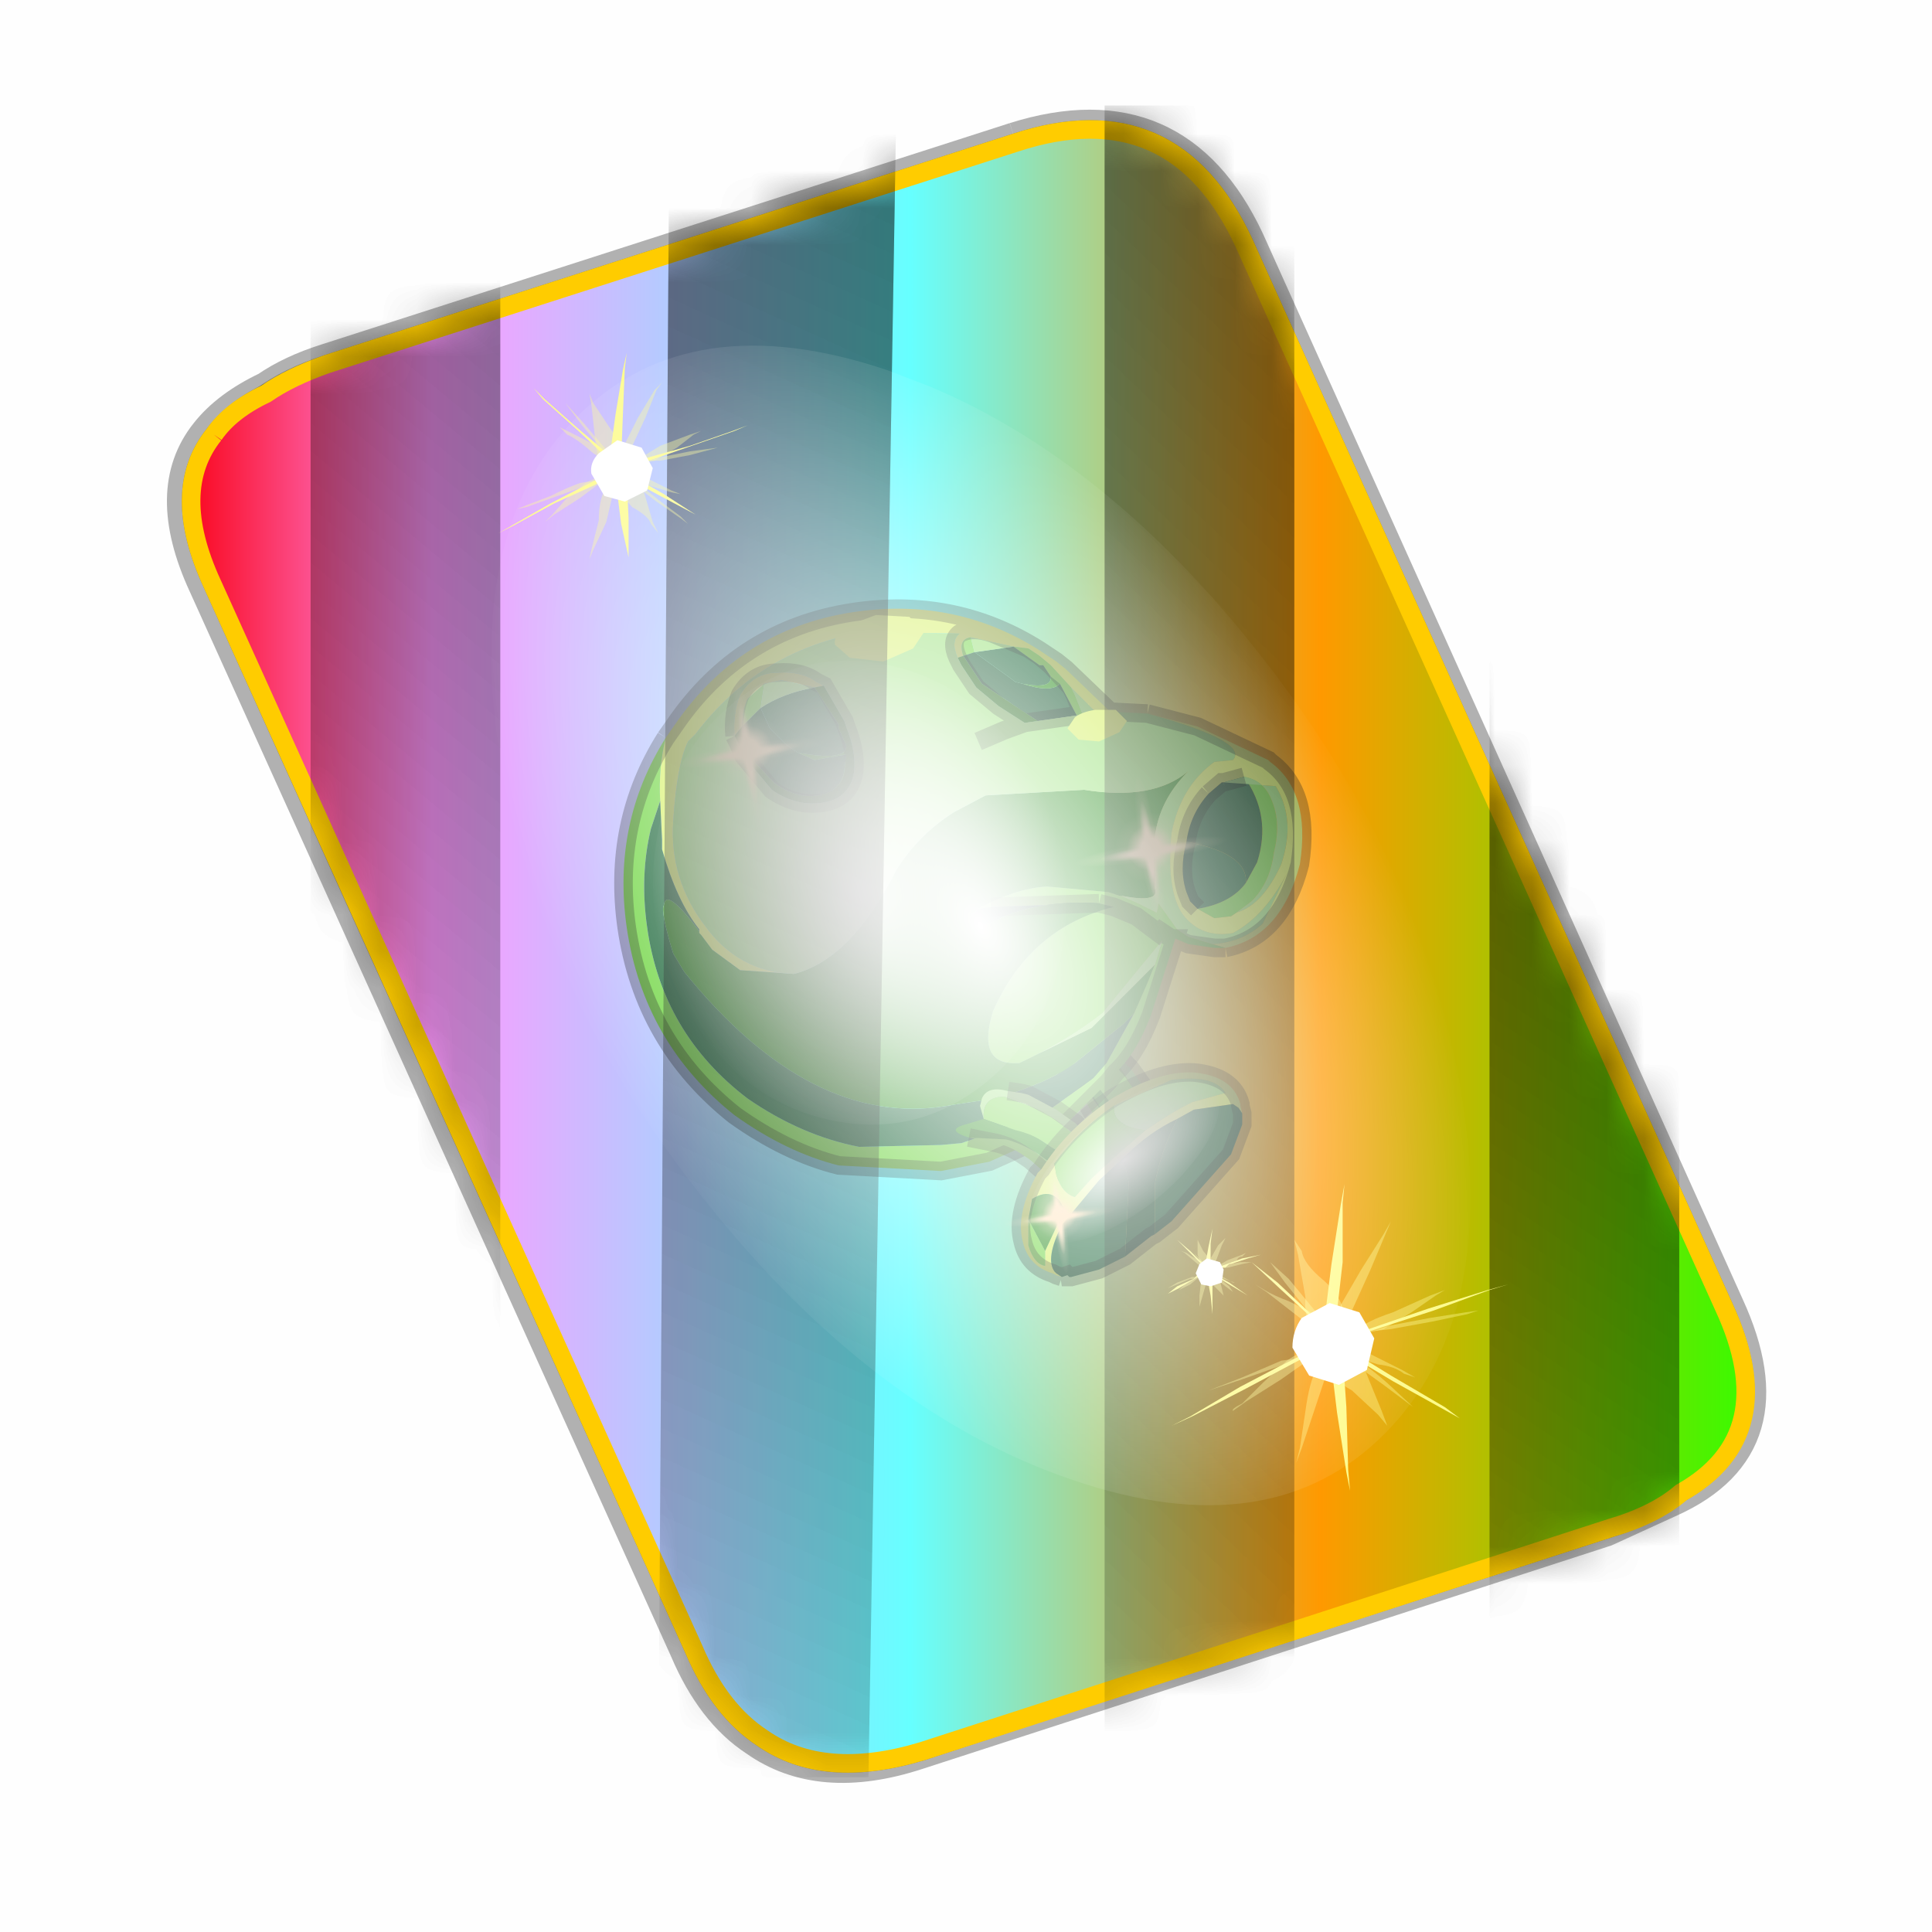<?xml version='1.0' encoding='UTF-8'?>
<svg xmlns:xlink="http://www.w3.org/1999/xlink" xmlns="http://www.w3.org/2000/svg" version="1.1" width="60px" height="60px" viewBox="0.0 0.0 60.0 60.0"><defs><g id="c1"><path fill="#000000" fill-opacity="0.004" d="M0.0 0.0 L60.0 0.0 60.0 60.0 0.0 60.0 0.0 0.0"/></g><g id="c2"><path fill="none" stroke="#000000" stroke-width="1.0" stroke-opacity="0.302" d="M22.3 0.35 Q26.6 -1.0 28.5 3.05 L41.4 31.7 Q43.1 35.4 39.9 36.85 L38.15 37.65 19.65 43.65 Q17.05 44.5 15.35 43.3 14.2 42.55 13.5 40.9 L0.55 12.25 Q-0.6 9.75 0.6 8.25 1.15 7.55 2.2 7.05 2.85 6.6 3.8 6.3 L22.3 0.35"/><path fill="#5b3c00" stroke="none" d="M0.75 8.25 L29.8 9.75 25.55 0.9 Q26.9 1.6 27.8 3.55 L40.7 32.15 Q42.6 36.3 38.3 37.65 L23.3 42.5 13.15 21.4 4.6 20.9 0.7 12.25 Q-0.45 9.75 0.75 8.25 M20.1 43.55 L19.8 43.65 Q17.15 44.45 15.5 43.3 L20.1 43.55"/><path fill="#724b00" stroke="none" d="M25.55 0.9 L29.8 9.75 0.75 8.25 Q1.45 7.3 3.1 6.75 L21.65 0.8 25.55 0.9 M4.6 20.9 L13.15 21.4 23.3 42.5 20.1 43.55 15.5 43.3 Q14.35 42.55 13.65 40.9 L4.6 20.9"/><path fill="none" stroke="#000000" stroke-width="0.5" stroke-opacity="0.302" d="M0.75 8.25 Q-0.45 9.75 0.7 12.25 L4.6 20.9 M23.3 42.5 L38.3 37.65 Q42.6 36.3 40.7 32.15 L27.8 3.55 Q26.9 1.6 25.55 0.9 L21.65 0.8 3.1 6.75 Q1.45 7.3 0.75 8.25 M20.1 43.55 L19.8 43.65 Q17.15 44.45 15.5 43.3 14.35 42.55 13.65 40.9 L4.6 20.9 M20.1 43.55 L23.3 42.5"/><path fill="#ffcc00" stroke="none" d="M14.2 40.5 L1.35 11.8 Q-0.5 7.75 3.8 6.35 L22.3 0.4 Q26.55 -1.0 28.45 3.1 L41.35 31.7 Q43.25 35.85 38.9 37.25 L20.4 43.2 Q16.1 44.55 14.2 40.5"/><path fill="none" stroke="#000000" stroke-width="0.5" stroke-opacity="0.302" d="M14.2 40.5 L1.35 11.8 Q-0.5 7.75 3.8 6.35 L22.3 0.4 Q26.55 -1.0 28.45 3.1 L41.35 31.7 Q43.25 35.85 38.9 37.25 L20.4 43.2 Q16.1 44.55 14.2 40.5"/><path fill="#fcf2cf" stroke="none" d="M9.15 13.6 Q9.8 12.8 9.55 11.6 L9.1 10.55 22.05 6.35 Q24.9 5.45 26.25 7.85 L26.5 8.3 35.8 29.0 35.95 29.35 Q34.75 29.3 34.1 30.1 33.45 30.9 33.7 32.1 L34.0 32.9 20.65 37.2 Q18.8 37.8 17.65 37.0 16.8 36.4 16.3 35.2 L6.95 14.6 6.8 14.4 7.1 14.4 Q8.4 14.45 9.15 13.6"/><path fill="#996600" stroke="none" d="M28.25 6.1 L35.55 22.3 39.35 30.75 Q41.1 34.5 37.2 35.7 L20.45 41.1 Q16.8 42.25 15.2 39.0 L15.0 38.6 8.25 23.65 3.35 12.8 Q1.65 9.1 5.5 7.85 L22.25 2.5 Q26.05 1.25 27.75 4.95 L28.25 6.1 M9.15 13.6 Q8.4 14.45 7.1 14.4 L6.8 14.4 6.95 14.6 16.3 35.2 Q16.8 36.4 17.65 37.0 18.8 37.8 20.65 37.2 L34.0 32.9 33.7 32.1 Q33.45 30.9 34.1 30.1 34.75 29.3 35.95 29.35 L35.8 29.0 26.5 8.3 26.25 7.85 Q24.9 5.45 22.05 6.35 L9.1 10.55 9.55 11.6 Q9.8 12.8 9.15 13.6"/><path fill="none" stroke="#f0b92b" stroke-width="0.5" d="M9.15 13.6 Q9.8 12.8 9.55 11.6 L9.1 10.55 22.05 6.35 Q24.9 5.45 26.25 7.85 L26.5 8.3 35.8 29.0 35.95 29.35 Q34.75 29.3 34.1 30.1 33.45 30.9 33.7 32.1 L34.0 32.9 20.65 37.2 Q18.8 37.8 17.65 37.0 16.8 36.4 16.3 35.2 L6.95 14.6 6.8 14.4 7.1 14.4 Q8.4 14.45 9.15 13.6"/><path fill="none" stroke="#fcf2cf" stroke-width="1.0" d="M35.55 22.3 L39.35 30.75 Q41.1 34.5 37.2 35.7 L20.45 41.1 Q16.8 42.25 15.2 39.0 L15.0 38.6 M8.25 23.65 L3.35 12.8 Q1.65 9.1 5.5 7.85 L22.25 2.5 Q26.05 1.25 27.75 4.95 L28.25 6.1"/><path fill="none" stroke="#ffaa00" stroke-width="1.0" d="M28.25 6.1 L35.55 22.3 M15.0 38.6 L8.25 23.65"/></g><g id="c3"><path fill="#7fdbfe" stroke="none" d="M10.75 4.9 Q10.75 4.6 10.9 4.35 11.25 3.45 11.95 2.75 13.3 1.5 14.35 2.1 15.4 2.7 14.95 4.45 14.7 5.4 14.1 6.15 L13.75 6.5 Q13.1 7.15 12.35 7.35 L11.4 7.2 Q10.95 6.9 10.75 6.4 10.5 5.75 10.75 4.9 M7.5 5.9 Q7.0 5.85 6.6 5.5 6.05 5.0 5.8 4.15 L5.7 3.6 Q5.55 2.65 5.8 1.7 6.25 0.0 7.5 0.0 L7.6 0.0 Q8.85 0.0 9.3 1.7 9.55 2.65 9.4 3.6 L9.3 4.15 8.5 5.5 7.6 5.9 7.5 5.9 M4.35 4.9 Q4.6 5.75 4.35 6.4 L3.7 7.2 2.75 7.35 Q2.0 7.15 1.35 6.5 L1.0 6.15 Q0.4 5.4 0.15 4.45 -0.3 2.7 0.75 2.1 1.8 1.5 3.15 2.75 3.85 3.45 4.2 4.35 L4.35 4.9 M5.5 13.7 Q4.45 13.9 3.65 12.95 2.75 12.0 3.2 10.25 3.7 8.5 5.25 7.6 6.4 6.9 7.55 7.0 8.75 6.9 9.9 7.6 11.45 8.5 11.95 10.25 12.35 12.0 11.5 12.95 10.7 13.9 9.65 13.7 8.55 13.5 7.55 12.6 6.55 13.5 5.5 13.7"/></g><g id="c4"><g><use transform="matrix(1.0,0.0,0.0,1.0,0.0,0.0)" xlink:href="#c3"/></g></g><radialGradient gradientUnits="userSpaceOnUse" r="819.2" cx="0" cy="0" spreadMethod="pad" gradientTransform="matrix(0.091,0.0,0.0,0.091,0.6,3.4)" id="gradient1"><stop offset="0.0" stop-color="#ffffff"/><stop offset="1.0" stop-color="#ffffff" stop-opacity="0.0"/></radialGradient><g id="c5"><path stroke="none" fill="url(#gradient1)" d="M36.65 -54.65 Q60.05 -42.0 69.75 -17.95 80.55 8.9 68.0 34.1 55.45 59.35 26.8 68.2 -1.8 77.05 -29.7 64.3 -57.6 51.6 -68.45 24.75 -79.3 -2.05 -66.75 -27.25 L-66.7 -27.3 Q-54.1 -52.5 -25.5 -61.4 3.1 -70.2 31.0 -57.5 L36.65 -54.65"/></g><g id="c6"><g><use transform="matrix(1.0,0.0,0.0,1.0,0.0,0.0)" xlink:href="#c5"/></g></g><radialGradient gradientUnits="userSpaceOnUse" r="819.2" cx="0" cy="0" spreadMethod="pad" gradientTransform="matrix(0.209,0.0,0.0,0.177,67.15,107.2)" id="gradient2"><stop offset="0.357" stop-color="#ffffff"/><stop offset="0.671" stop-opacity="0.0"/></radialGradient><g id="c7"><path fill="none" stroke-linejoin="round" stroke-linecap="round" stroke="url(#gradient2)" stroke-width="0.5" d="M136.55 165.8 L68.6 106.0 68.4 106.0 118.25 201.5 M68.2 105.7 L68.25 105.8 68.25 105.75 68.2 105.7 0.0 45.7 M68.25 105.8 L68.3 105.85 68.3 105.8 68.25 105.75 49.95 0.05 M0.05 97.7 L68.15 105.95 68.25 105.85 68.25 105.8 M68.3 105.85 L68.25 105.85 68.3 106.0 68.3 105.85 68.3 105.8 68.35 105.8 68.3 105.8 86.6 18.35 M50.0 193.2 L68.3 106.0 68.15 105.95 18.25 151.55 M68.4 106.0 L68.3 106.0 86.55 211.5 M68.4 106.0 L68.3 105.85 M68.6 106.0 L68.35 105.8 118.25 60.15 M136.6 114.25 L68.6 106.0 M68.2 105.7 L18.25 10.05"/></g><g id="c8"><g><use transform="matrix(1.0,0.0,0.0,1.0,0.0,0.0)" xlink:href="#c7"/></g></g><g id="c9"><g><use transform="matrix(1.0,0.0,0.0,1.0,0.0,0.0)" xlink:href="#c2"/></g><g><use transform="matrix(0.239,-0.087,0.1,0.234,34.25,31.15)" xlink:href="#c4"/></g><g><use transform="matrix(0.239,-0.087,0.1,0.234,4.25,10.3)" xlink:href="#c4"/></g><g><use transform="matrix(0.141,-0.038,0.111,0.226,20.25,20.65)" filter="url(#filter7)" xlink:href="#c6"/></g><g><use transform="matrix(-0.155,0.051,0.084,0.147,22.6,3.15)" filter="url(#filter8)" xlink:href="#c8"/></g></g><filter id="filter7"><feColorMatrix in="SourceGraphic" type="matrix" values="0.0 0.0 0.0 0.0 0.797 0.0 0.0 0.0 0.0 0.598 0.0 0.0 0.0 0.0 0.199 0.0 0.0 0.0 1.0 0.0" result="cxform"/><feComposite operator="in" in2="SourceGraphic" result="color-xform"/></filter><filter id="filter8"><feColorMatrix in="SourceGraphic" type="matrix" values="0.0 0.0 0.0 0.0 0.996 0.0 0.0 0.0 0.0 0.996 0.0 0.0 0.0 0.0 0.996 0.0 0.0 0.0 1.0 0.0" result="cxform"/><feComposite operator="in" in2="SourceGraphic" result="color-xform"/></filter><radialGradient gradientUnits="userSpaceOnUse" r="819.2" cx="0" cy="0" spreadMethod="pad" gradientTransform="matrix(0.026,0.0,0.0,0.027,27.35,75.35)" id="gradient3"><stop offset="0.357" stop-color="#ffffff"/><stop offset="0.671" stop-opacity="0.0"/></radialGradient><g id="c10"><path fill="none" stroke-linejoin="round" stroke-linecap="round" stroke="url(#gradient3)" stroke-width="0.5" d="M7.05 61.6 Q7.5 60.95 8.45 60.5 9.1 60.05 10.1 59.7 L28.6 53.75 Q32.85 52.35 34.75 56.45 L47.65 85.05 Q49.25 88.5 46.5 90.05 45.8 90.65 44.6 91.0 L26.1 97.0 Q23.45 97.8 21.8 96.65 20.65 95.9 19.95 94.25 L7.0 65.6 Q5.85 63.1 7.05 61.6"/></g><linearGradient gradientUnits="userSpaceOnUse" x1="-819.2" x2="819.2" spreadMethod="pad" gradientTransform="matrix(0.026,0.0,0.0,0.027,20.9,21.95)" id="gradient4"><stop offset="0.0" stop-color="#f90013"/><stop offset="0.161" stop-color="#ff99ff"/><stop offset="0.463" stop-color="#66ffff"/><stop offset="0.722" stop-color="#ff9900"/><stop offset="1.0" stop-color="#33ff00"/></linearGradient><g id="c11"><path stroke="none" fill="url(#gradient4)" d="M0.6 8.2 Q1.05 7.55 2.0 7.1 2.65 6.65 3.65 6.3 L22.15 0.35 Q26.4 -1.05 28.3 3.05 L41.2 31.65 Q42.8 35.1 40.05 36.65 39.35 37.25 38.15 37.6 L19.65 43.6 Q17.0 44.4 15.35 43.25 14.2 42.5 13.5 40.85 L0.55 12.2 Q-0.6 9.7 0.6 8.2"/></g><g id="c12"><g><use transform="matrix(1.0,0.0,0.0,1.0,0.0,0.0)" xlink:href="#c11"/></g></g><g id="c13"><path fill="#75d74a" stroke="none" d="M29.8 78.85 L30.35 79.3 30.8 80.05 30.9 80.2 31.1 80.65 31.15 81.1 31.2 81.0 31.45 81.1 31.35 80.65 31.35 80.45 31.15 80.1 30.6 79.35 29.8 78.85 M32.2 81.1 L32.5 80.3 32.35 80.4 32.15 79.8 31.45 78.65 31.15 78.35 Q30.65 78.05 30.4 78.6 L30.95 79.3 31.5 80.0 31.75 80.6 31.85 80.9 31.8 81.1 32.1 81.2 32.2 81.1 M31.85 80.9 L32.25 80.45 32.35 80.4 32.25 80.45 31.85 80.9"/><path fill="#339328" stroke="none" d="M31.45 81.1 L32.1 81.35 32.2 81.1 32.1 81.2 31.8 81.1 31.85 80.9 31.75 80.6 31.5 80.0 30.95 79.3 30.4 78.6 29.85 78.45 Q29.35 78.35 29.8 78.85 L30.6 79.35 31.15 80.1 31.35 80.45 31.35 80.65 31.45 81.1"/><path fill="#9ae17b" stroke="none" d="M32.5 80.3 L32.55 80.2 32.4 79.95 32.35 79.75 32.2 79.35 31.7 78.65 31.6 78.55 31.35 78.25 30.6 78.15 30.45 78.2 30.4 78.6 Q30.65 78.05 31.15 78.35 L31.45 78.65 32.15 79.8 32.35 80.4 32.5 80.3"/><path fill="none" stroke="#000000" stroke-width="0.5" stroke-opacity="0.302" d="M29.8 78.85 L30.35 79.3 30.8 80.05 30.9 80.2 31.1 80.65 31.15 81.1 M32.55 80.2 L32.4 79.95 32.35 79.75 32.2 79.35 31.7 78.65 31.6 78.55 31.35 78.25 M32.5 80.3 L32.35 80.4 32.25 80.45 31.85 80.9"/><path fill="#d7f16b" stroke="none" d="M21.25 69.45 Q21.25 69.05 21.4 68.7 L21.85 68.3 22.3 68.2 23.2 68.4 23.45 68.35 23.25 68.25 Q22.85 67.95 22.2 68.0 21.55 68.0 21.2 68.6 21.0 69.1 21.05 69.7 L21.25 69.45 M22.65 76.1 Q21.15 76.05 20.25 74.8 19.3 73.55 19.4 72.0 19.5 70.45 19.8 69.85 L20.0 69.65 Q21.75 67.35 24.6 66.9 L27.1 66.95 Q27.45 66.75 28.0 66.95 L28.95 67.35 28.0 66.95 Q27.45 66.75 27.1 66.95 26.85 67.15 27.05 67.6 L27.2 67.55 Q27.05 67.1 27.4 67.05 L28.55 67.3 28.95 67.35 29.25 67.55 29.55 67.8 30.1 68.4 30.8 69.1 31.15 69.05 29.95 67.9 29.7 67.7 29.25 67.4 Q27.05 66.0 24.4 66.35 21.35 66.75 19.55 69.25 L19.2 69.75 Q19.0 70.55 19.05 71.45 L19.1 72.5 19.1 72.6 19.1 72.75 Q19.5 74.15 20.1 74.9 L20.1 74.95 20.1 75.0 20.15 75.05 20.45 75.45 21.2 76.0 22.65 76.1 M34.2 70.95 L35.6 71.05 Q36.15 71.95 35.75 73.15 35.25 74.25 34.55 74.45 L34.4 74.55 33.95 74.6 33.5 74.35 33.3 74.15 33.2 73.9 Q33.0 73.3 33.2 72.55 33.3 71.8 33.8 71.25 L34.15 70.95 34.2 70.95 M34.25 75.4 Q35.75 75.1 36.25 73.15 36.55 71.2 35.45 70.4 L35.4 70.35 33.5 69.45 32.15 69.1 Q34.9 69.85 34.45 70.35 L33.95 70.4 Q33.05 71.05 32.8 72.3 32.65 73.85 33.1 74.5 33.6 75.15 34.45 75.0 35.3 74.55 35.9 73.4 L35.25 74.75 Q34.7 75.25 33.9 75.3 L34.25 75.4"/><path fill="#75d74a" stroke="none" d="M21.85 68.3 L21.4 68.7 Q21.25 69.05 21.25 69.45 L21.75 68.95 21.85 68.3 M19.05 71.45 Q19.0 70.55 19.2 69.75 17.75 72.05 18.15 74.85 18.6 77.95 21.05 79.9 22.45 80.9 23.85 81.25 L26.6 81.4 27.9 81.15 29.35 80.5 30.05 80.05 31.1 79.0 31.3 78.75 Q31.85 78.25 32.25 77.2 L32.9 75.15 33.25 75.3 33.95 75.4 34.25 75.4 33.9 75.3 33.25 75.1 32.95 74.9 32.45 74.2 32.4 74.45 31.9 74.2 31.45 74.0 31.4 74.0 31.1 73.9 29.45 73.75 Q28.6 73.8 27.6 74.35 L27.95 74.3 30.85 74.2 31.25 74.3 Q29.0 74.85 28.0 77.1 27.55 78.55 28.65 78.5 L28.7 78.5 Q30.0 77.9 30.95 77.15 L32.55 75.2 32.35 75.85 32.15 76.35 31.8 77.15 31.05 78.5 30.7 78.9 29.8 79.55 29.45 79.8 Q29.2 79.9 28.9 80.05 L27.15 80.65 26.6 80.7 24.4 80.75 Q22.85 80.45 21.4 79.45 19.1 77.7 18.7 74.85 18.5 73.45 18.8 72.2 L19.05 71.45 M30.1 68.4 L29.55 67.8 29.25 67.55 28.95 67.35 28.55 67.3 29.25 67.8 29.35 67.8 29.55 68.1 29.8 68.3 30.25 69.15 30.4 69.1 30.2 68.6 30.1 68.4 M34.55 74.45 L34.95 74.15 Q35.45 73.65 35.55 72.85 35.75 72.05 35.5 71.45 35.3 70.9 34.75 70.8 35.5 71.85 35.1 73.1 L34.8 73.65 Q34.4 74.2 33.5 74.35 L33.95 74.6 34.4 74.55 34.55 74.45 M27.4 67.05 Q27.05 67.1 27.2 67.55 L27.5 67.45 27.4 67.05 M32.9 75.15 L32.8 75.15 32.5 74.95 32.45 75.0 31.85 74.55 31.25 74.3 31.85 74.55 32.45 75.0 32.5 74.95 32.8 75.15 32.9 75.15"/><path fill="#206039" stroke="none" d="M21.75 68.95 L21.25 69.45 21.3 69.9 21.45 70.25 22.1 70.95 Q22.7 71.4 23.3 71.3 23.9 71.2 24.0 70.65 L24.05 70.2 23.2 70.35 22.75 70.15 22.45 69.95 22.0 69.5 21.75 68.95 M34.75 70.8 L34.2 70.95 34.15 70.95 33.8 71.25 Q33.3 71.8 33.2 72.55 34.85 72.85 34.8 73.65 L35.1 73.1 Q35.5 71.85 34.75 70.8 M28.8 68.3 L28.6 68.25 28.4 68.1 27.5 67.45 27.2 67.55 27.4 67.85 27.7 68.3 29.2 69.3 30.25 69.15 29.8 68.3 Q29.55 68.55 28.8 68.3"/><path fill="#246c41" stroke="none" d="M22.75 70.15 Q24.1 70.4 24.05 69.95 L23.85 69.5 23.85 69.4 23.2 68.4 Q22.35 68.55 21.75 68.95 L22.0 69.5 22.45 69.95 22.75 70.15 M20.1 74.95 L20.1 74.9 Q19.5 74.15 19.1 72.75 L19.1 72.6 19.1 72.5 19.05 71.45 18.8 72.2 Q18.5 73.45 18.7 74.85 19.1 77.7 21.4 79.45 22.85 80.45 24.4 80.75 L26.6 80.7 27.15 80.65 28.9 80.05 Q29.2 79.9 29.45 79.8 L29.8 79.55 30.7 78.9 31.05 78.5 31.8 77.15 31.5 77.45 30.2 78.5 Q29.45 79.05 28.05 79.45 L27.05 79.6 26.75 79.65 Q23.1 80.25 19.7 76.05 L19.4 75.55 Q19.05 74.4 19.15 74.25 19.2 73.75 20.1 74.95 M27.6 74.35 L27.35 74.65 Q27.5 74.95 28.1 74.65 29.2 74.1 30.85 74.2 L27.95 74.3 27.6 74.35 M33.5 74.35 Q34.4 74.2 34.8 73.65 34.85 72.85 33.2 72.55 33.0 73.3 33.2 73.9 L33.3 74.15 33.5 74.35 M29.55 68.1 L29.35 67.8 29.25 67.8 28.55 67.3 27.5 67.45 28.4 68.1 28.6 68.25 28.8 68.3 Q29.6 68.45 29.55 68.1"/><path fill="#339328" stroke="none" d="M21.25 69.45 L21.05 69.7 21.15 69.9 21.3 70.25 22.05 71.15 Q22.7 71.6 23.4 71.5 24.1 71.4 24.25 70.75 24.35 70.2 24.05 69.45 L24.0 69.3 23.45 68.35 23.2 68.4 23.85 69.4 23.85 69.5 24.05 69.95 Q24.1 70.4 22.75 70.15 L23.2 70.35 24.05 70.2 24.0 70.65 Q23.9 71.2 23.3 71.3 22.7 71.4 22.1 70.95 L21.45 70.25 21.3 69.9 21.25 69.45 M22.65 76.1 L21.2 76.0 20.45 75.45 20.15 75.05 20.1 75.0 20.1 74.95 Q19.2 73.75 19.15 74.25 19.05 74.4 19.4 75.55 L19.7 76.05 Q23.1 80.25 26.75 79.65 L27.05 79.6 28.05 79.45 Q29.45 79.05 30.2 78.5 L31.5 77.45 31.8 77.15 32.15 76.35 32.35 75.85 32.3 75.9 30.85 77.35 30.65 77.55 28.7 78.5 28.65 78.5 Q27.55 78.55 28.0 77.1 29.0 74.85 31.25 74.3 L30.85 74.2 Q29.2 74.1 28.1 74.65 27.5 74.95 27.35 74.65 L27.6 74.35 Q28.6 73.8 29.45 73.75 L31.1 73.9 31.4 74.0 31.45 74.0 Q32.5 74.2 32.35 73.8 L32.35 72.45 Q32.45 71.45 33.25 70.65 32.3 71.45 30.45 71.15 L27.8 71.3 26.95 71.75 Q26.0 72.35 25.4 73.3 24.2 75.7 22.65 76.1 M27.05 67.6 L27.15 67.8 27.55 68.4 28.15 68.9 28.85 69.35 29.2 69.3 27.7 68.3 27.4 67.85 27.2 67.55 27.05 67.6 M29.55 68.1 Q29.6 68.45 28.8 68.3 29.55 68.55 29.8 68.3 L29.55 68.1"/><path fill="#9ae17b" stroke="none" d="M21.05 69.7 Q21.0 69.1 21.2 68.6 21.55 68.0 22.2 68.0 22.85 67.95 23.25 68.25 L23.45 68.35 24.0 69.3 24.05 69.45 Q24.35 70.2 24.25 70.75 24.1 71.4 23.4 71.5 22.7 71.6 22.05 71.15 L21.3 70.25 21.15 69.9 21.05 69.7 M23.2 68.4 L22.3 68.2 21.85 68.3 21.75 68.95 Q22.35 68.55 23.2 68.4 M27.1 66.95 L24.6 66.9 Q21.75 67.35 20.0 69.65 L19.8 69.85 Q19.5 70.45 19.4 72.0 19.3 73.55 20.25 74.8 21.15 76.05 22.65 76.1 24.2 75.7 25.4 73.3 26.0 72.35 26.95 71.75 L27.8 71.3 30.45 71.15 Q32.3 71.45 33.25 70.65 32.45 71.45 32.35 72.45 L32.35 73.8 Q32.5 74.2 31.45 74.0 L31.9 74.2 32.4 74.45 32.45 74.2 32.95 74.9 33.25 75.1 33.9 75.3 Q34.7 75.25 35.25 74.75 L35.9 73.4 Q35.3 74.55 34.45 75.0 33.6 75.15 33.1 74.5 32.65 73.85 32.8 72.3 33.05 71.05 33.95 70.4 L34.45 70.35 Q34.9 69.85 32.15 69.1 L31.15 69.05 30.8 69.1 30.1 68.4 30.2 68.6 30.4 69.1 30.25 69.15 29.2 69.3 28.85 69.35 28.15 68.9 27.55 68.4 27.15 67.8 27.05 67.6 Q26.85 67.15 27.1 66.95 M27.6 69.85 L28.3 69.55 28.85 69.35 28.3 69.55 27.6 69.85 M28.7 78.5 L30.65 77.55 30.85 77.35 32.3 75.9 32.35 75.85 32.55 75.2 30.95 77.15 Q30.0 77.9 28.7 78.5 M34.75 70.8 Q35.3 70.9 35.5 71.45 35.75 72.05 35.55 72.85 35.45 73.65 34.95 74.15 L34.55 74.45 Q35.25 74.25 35.75 73.15 36.15 71.95 35.6 71.05 L34.2 70.95 34.75 70.8 M28.55 67.3 L27.4 67.05 27.5 67.45 28.55 67.3 M30.8 69.1 L30.4 69.1 30.8 69.1"/><path fill="none" stroke="#000000" stroke-width="0.5" stroke-opacity="0.302" d="M21.05 69.7 Q21.0 69.1 21.2 68.6 21.55 68.0 22.2 68.0 22.85 67.95 23.25 68.25 L23.45 68.35 24.0 69.3 24.05 69.45 Q24.35 70.2 24.25 70.75 24.1 71.4 23.4 71.5 22.7 71.6 22.05 71.15 L21.3 70.25 21.15 69.9 21.05 69.7 M19.2 69.75 L19.55 69.25 Q21.35 66.75 24.4 66.35 27.05 66.0 29.25 67.4 L29.7 67.7 29.95 67.9 31.15 69.05 30.8 69.1 M30.1 68.4 L29.55 67.8 29.25 67.55 28.95 67.35 28.0 66.95 Q27.45 66.75 27.1 66.95 26.85 67.15 27.05 67.6 L27.15 67.8 27.55 68.4 28.15 68.9 28.85 69.35 28.3 69.55 27.6 69.85 M30.85 74.2 L31.25 74.3 31.85 74.55 32.45 75.0 32.5 74.95 32.8 75.15 32.9 75.15 32.25 77.2 Q31.85 78.25 31.3 78.75 L31.1 79.0 30.05 80.05 29.35 80.5 27.9 81.15 26.6 81.4 23.85 81.25 Q22.45 80.9 21.05 79.9 18.6 77.95 18.15 74.85 17.75 72.05 19.2 69.75 M34.75 70.8 L34.2 70.95 M32.15 69.1 L33.5 69.45 35.4 70.35 35.45 70.4 Q36.55 71.2 36.25 73.15 35.75 75.1 34.25 75.4 M32.15 69.1 L31.15 69.05 M30.1 68.4 L30.2 68.6 30.4 69.1 30.25 69.15 M29.2 69.3 L28.85 69.35 M33.8 71.25 Q33.3 71.8 33.2 72.55 33.0 73.3 33.2 73.9 L33.3 74.15 33.5 74.35 M33.8 71.25 L34.15 70.95 34.2 70.95 M29.2 69.3 L30.25 69.15 M30.4 69.1 L30.8 69.1 M30.85 74.2 L27.95 74.3 M32.9 75.15 L33.25 75.3 33.95 75.4 34.25 75.4"/><path fill="#d7f16b" stroke="none" d="M30.3 69.8 L30.85 69.85 31.4 69.6 31.6 69.3 31.3 69.0 30.75 69.0 Q30.4 69.05 30.2 69.2 L30.0 69.5 30.3 69.8"/><path fill="#d7f16b" stroke="none" d="M24.15 67.6 L25.05 67.7 25.85 67.35 26.15 66.9 25.75 66.5 24.85 66.45 24.05 66.75 Q23.7 67.0 23.75 67.25 L24.15 67.6"/></g><g id="c14"><g><use transform="matrix(1.0,0.0,0.0,1.0,0.0,0.0)" xlink:href="#c5"/></g></g><radialGradient gradientUnits="userSpaceOnUse" r="819.2" cx="0" cy="0" spreadMethod="pad" gradientTransform="matrix(0.021,0.0,0.0,0.021,0.0,0.0)" id="gradient5"><stop offset="0.196" stop-color="#fee3bc"/><stop offset="0.502" stop-color="#fee3bc" stop-opacity="0.161"/><stop offset="0.761" stop-color="#ffe3bd" stop-opacity="0.0"/></radialGradient><g id="c15"><path stroke="none" fill="url(#gradient5)" d="M9.3 -9.85 Q13.35 -5.8 13.35 0.0 13.35 5.8 9.3 9.3 5.8 13.35 0.0 13.35 -5.8 13.35 -9.85 9.3 -13.35 5.8 -13.35 0.0 -13.35 -5.8 -9.85 -9.85 -5.8 -13.35 0.0 -13.35 5.8 -13.35 9.3 -9.85"/></g><g id="c16"><g><use transform="matrix(1.0,0.0,0.0,1.0,0.0,0.0)" xlink:href="#c15"/></g></g><g id="c17"><g><use transform="matrix(0.004,-1.352,1.394,0.02,40.75,38.25)" xlink:href="#c16"/></g><g><use transform="matrix(0.01,-3.049,0.372,0.005,41.6,40.75)" filter="url(#filter13)" xlink:href="#c16"/></g><g><use transform="matrix(3.049,0.01,-0.005,0.372,40.75,40.2)" filter="url(#filter14)" xlink:href="#c16"/></g></g><filter id="filter13"><feColorMatrix in="SourceGraphic" type="matrix" values="1.0 0.0 0.0 0.0 0.0 0.0 1.0 0.0 0.0 0.0 0.0 0.0 1.0 0.0 0.0 0.0 0.0 0.0 0.719 0.0" result="cxform"/><feComposite operator="in" in2="SourceGraphic" result="color-xform"/></filter><filter id="filter14"><feColorMatrix in="SourceGraphic" type="matrix" values="1.0 0.0 0.0 0.0 0.0 0.0 1.0 0.0 0.0 0.0 0.0 0.0 1.0 0.0 0.0 0.0 0.0 0.0 0.719 0.0" result="cxform"/><feComposite operator="in" in2="SourceGraphic" result="color-xform"/></filter><g id="c18"><path fill="#75d74a" stroke="none" d="M27.35 80.5 L28.1 80.65 Q28.5 80.75 28.85 81.0 L29.0 81.1 29.4 81.45 29.7 81.75 29.65 81.65 29.9 81.65 29.6 81.25 29.5 81.15 29.15 80.9 Q28.75 80.65 28.35 80.55 L27.35 80.5 M30.6 81.3 L30.45 80.4 30.4 80.4 30.4 80.6 29.85 80.15 Q29.35 79.75 28.7 79.55 L28.3 79.4 Q27.7 79.4 27.75 80.0 L28.6 80.3 Q29.05 80.4 29.4 80.65 L29.95 81.0 30.2 81.3 30.25 81.45 30.5 81.35 30.6 81.3 M30.2 81.3 L30.35 80.65 30.4 80.6 30.35 80.65 30.2 81.3"/><path fill="#9ae17b" stroke="none" d="M30.45 80.4 L30.45 80.35 30.2 80.1 30.05 80.0 29.7 79.75 28.95 79.35 28.75 79.3 28.4 79.25 Q27.85 79.1 27.7 79.45 L27.65 79.65 27.75 80.0 Q27.7 79.4 28.3 79.4 L28.7 79.55 Q29.35 79.75 29.85 80.15 L30.4 80.6 30.4 80.4 30.45 80.4"/><path fill="#339328" stroke="none" d="M29.9 81.65 L30.6 81.55 30.6 81.3 30.5 81.35 30.25 81.45 30.2 81.3 29.95 81.0 29.4 80.65 Q29.05 80.4 28.6 80.3 L27.75 80.0 27.25 80.15 Q26.7 80.3 27.35 80.5 L28.35 80.55 Q28.75 80.65 29.15 80.9 L29.5 81.15 29.6 81.25 29.9 81.65"/><path fill="none" stroke="#000000" stroke-width="0.5" stroke-opacity="0.302" d="M27.35 80.5 L28.1 80.65 Q28.5 80.75 28.85 81.0 L29.0 81.1 29.4 81.45 29.7 81.75 M30.45 80.35 L30.2 80.1 30.05 80.0 29.7 79.75 28.95 79.35 28.75 79.3 28.4 79.25 M30.4 80.6 L30.35 80.65 30.2 81.3 M30.45 80.4 L30.4 80.4 30.4 80.6"/><path fill="#d7f16b" stroke="none" d="M32.95 80.0 L33.4 79.75 34.45 79.6 34.6 79.7 34.7 79.85 34.65 79.65 34.65 79.6 Q34.45 78.85 33.4 78.75 32.45 78.7 31.2 79.45 30.0 80.25 29.3 81.35 L29.2 81.45 Q28.6 82.55 28.8 83.3 28.95 83.95 29.6 84.15 L29.7 84.2 29.85 84.25 29.7 84.15 29.65 84.1 Q29.4 83.75 29.85 82.85 L30.85 81.65 31.45 81.1 31.5 81.05 Q32.2 80.35 32.95 80.0 M31.25 79.65 L32.8 78.95 Q33.95 78.8 34.25 79.3 L33.35 79.55 Q32.75 79.85 32.1 80.3 L31.35 80.95 30.65 81.6 30.2 82.1 Q29.85 82.0 29.7 81.5 L29.65 81.2 Q30.35 80.25 31.25 79.65 M28.95 82.7 L29.05 82.15 Q29.7 81.75 29.95 82.55 L29.75 82.8 29.4 83.55 29.4 83.95 Q29.1 83.9 28.95 83.4 L28.95 82.7"/><path fill="#246c41" stroke="none" d="M34.7 79.85 L34.6 79.7 34.45 79.6 33.4 79.75 32.95 80.0 Q32.5 80.9 32.35 81.75 L32.35 83.1 32.8 82.75 34.4 80.95 34.7 80.15 34.7 79.85 M31.5 81.05 L31.45 81.1 30.85 81.65 29.85 82.85 Q29.4 83.75 29.65 84.1 L29.7 84.15 29.85 84.25 30.0 84.2 30.05 84.25 30.1 84.25 30.85 84.05 31.55 83.7 31.65 81.7 31.5 81.05"/><path fill="#9ae17b" stroke="none" d="M32.1 80.3 Q32.75 79.85 33.35 79.55 L34.25 79.3 Q33.95 78.8 32.8 78.95 L31.25 79.65 Q31.2 80.2 32.1 80.3"/><path fill="#75d74a" stroke="none" d="M31.25 79.65 Q30.35 80.25 29.65 81.2 L29.7 81.5 Q29.85 82.0 30.2 82.1 L30.65 81.6 31.35 80.95 32.1 80.3 Q31.2 80.2 31.25 79.65 M28.95 82.7 L28.95 83.4 Q29.1 83.9 29.4 83.95 L29.4 83.55 28.95 82.7"/><path fill="#206039" stroke="none" d="M32.95 80.0 Q32.2 80.35 31.5 81.05 L31.65 81.7 31.55 83.7 32.25 83.15 32.35 83.1 32.35 81.75 Q32.5 80.9 32.95 80.0"/><path fill="#339328" stroke="none" d="M29.4 83.55 L29.75 82.8 29.95 82.55 Q29.7 81.75 29.05 82.15 L28.95 82.7 29.4 83.55"/><path fill="none" stroke="#000000" stroke-width="0.5" stroke-opacity="0.302" d="M29.85 84.25 L29.7 84.2 29.6 84.15 Q28.95 83.95 28.8 83.3 28.6 82.55 29.2 81.45 L29.3 81.35 Q30.0 80.25 31.2 79.45 32.45 78.7 33.4 78.75 34.45 78.85 34.65 79.6 L34.65 79.65 34.7 79.85 34.7 80.15 34.4 80.95 32.8 82.75 32.35 83.1 32.25 83.15 31.55 83.7 30.85 84.05 30.1 84.25 30.05 84.25 30.0 84.2 29.85 84.25 30.05 84.25"/></g><g id="c19"><path fill="none" stroke="#ffcc00" stroke-width="0.5" d="M7.05 61.6 Q7.5 60.95 8.45 60.5 9.1 60.05 10.1 59.7 L28.6 53.75 Q32.85 52.35 34.75 56.45 L47.65 85.05 Q49.25 88.5 46.5 90.05 45.8 90.65 44.6 91.0 L26.1 97.0 Q23.45 97.8 21.8 96.65 20.65 95.9 19.95 94.25 L7.0 65.6 Q5.85 63.1 7.05 61.6"/></g><g id="c20"><path fill="#ffffff" stroke="none" d="M7.05 61.6 Q7.5 60.95 8.45 60.5 9.1 60.05 10.1 59.7 L28.6 53.75 Q32.85 52.35 34.75 56.45 L47.65 85.05 Q49.25 88.5 46.5 90.05 45.8 90.65 44.6 91.0 L26.1 97.0 Q23.45 97.8 21.8 96.65 20.65 95.9 19.95 94.25 L7.0 65.6 Q5.85 63.1 7.05 61.6"/><path fill="#ffffff" stroke-linejoin="round" stroke-linecap="round" stroke="url(#gradient3)" stroke-width="0.5" d="M7.05 61.6 Q7.5 60.95 8.45 60.5 9.1 60.05 10.1 59.7 L28.6 53.75 Q32.85 52.35 34.75 56.45 L47.65 85.05 Q49.25 88.5 46.5 90.05 45.8 90.65 44.6 91.0 L26.1 97.0 Q23.45 97.8 21.8 96.65 20.65 95.9 19.95 94.25 L7.0 65.6 Q5.85 63.1 7.05 61.6"/></g><linearGradient gradientUnits="userSpaceOnUse" x1="-819.2" x2="819.2" spreadMethod="pad" gradientTransform="matrix(-0.013,0.036,-0.025,-0.024,24.2,32.05)" id="gradient7"><stop offset="0.0" stop-opacity="0.337"/><stop offset="1.0" stop-opacity="0.0"/></linearGradient><linearGradient gradientUnits="userSpaceOnUse" x1="-819.2" x2="819.2" spreadMethod="pad" gradientTransform="matrix(-0.007,0.031,-0.027,-0.018,34.25,44.6)" id="gradient8"><stop offset="0.0" stop-opacity="0.337"/><stop offset="1.0" stop-opacity="0.0"/></linearGradient><linearGradient gradientUnits="userSpaceOnUse" x1="-819.2" x2="819.2" spreadMethod="pad" gradientTransform="matrix(-0.01,0.031,-0.018,-0.015,4.1,17.85)" id="gradient9"><stop offset="0.0" stop-opacity="0.337"/><stop offset="1.0" stop-opacity="0.0"/></linearGradient><linearGradient gradientUnits="userSpaceOnUse" x1="-819.2" x2="819.2" spreadMethod="pad" gradientTransform="matrix(0.0,0.041,-0.033,-0.015,15.9,32.85)" id="gradient10"><stop offset="0.0" stop-opacity="0.337"/><stop offset="1.0" stop-opacity="0.0"/></linearGradient><g id="c21"><path stroke="none" fill="url(#gradient7)" d="M21.35 46.7 L21.35 1.75 26.45 1.75 26.45 46.7 21.35 46.7"/><path stroke="none" fill="url(#gradient8)" d="M31.7 5.7 L36.8 5.55 36.8 46.7 31.7 46.7 31.7 5.7"/><path stroke="none" fill="url(#gradient9)" d="M0.0 6.65 L5.1 6.45 5.1 46.7 0.0 46.7 0.0 6.65"/><path stroke="none" fill="url(#gradient10)" d="M9.35 46.7 L9.65 1.75 15.75 1.75 15.0 46.7 9.35 46.7"/></g><g id="c22"><g><use transform="matrix(1.0,0.0,0.0,1.0,0.0,0.0)" xlink:href="#c21"/></g></g><g id="c23"><path fill="#fefd8d" fill-opacity="0.973" d="M33.85 83.75 L33.85 83.8 33.85 83.95 33.85 84.0 33.85 84.1 33.9 84.1 33.9 84.15 34.35 84.4 34.85 84.75 34.35 84.45 34.1 84.3 34.05 84.25 33.95 84.2 33.9 84.2 33.9 84.7 33.9 85.25 33.85 84.75 33.75 84.2 33.7 84.1 33.5 84.25 33.0 84.55 32.7 84.7 32.95 84.5 33.4 84.3 33.45 84.25 33.5 84.2 33.7 84.1 33.65 84.05 33.7 84.05 33.7 84.0 33.3 83.6 32.95 83.25 33.3 83.55 33.55 83.8 33.7 83.95 33.8 83.4 33.9 82.95 33.85 83.35 33.85 83.75 M34.4 83.9 L34.35 83.9 34.25 84.0 34.15 84.0 33.9 84.05 34.15 83.95 34.7 83.75 35.2 83.65 34.85 83.75 34.95 83.85 34.85 83.75 34.7 83.8 34.4 83.9 M36.75 85.45 L36.9 85.55 36.9 85.5 37.1 83.9 37.35 82.3 37.45 81.75 37.4 82.25 37.4 83.85 37.2 85.6 37.35 86.0 37.4 86.1 38.7 86.9 40.15 87.75 40.55 88.05 40.1 87.8 38.75 87.05 37.75 86.45 37.4 86.25 37.35 86.2 37.4 86.3 37.5 87.75 37.55 89.45 37.6 90.0 37.5 89.5 37.25 87.9 37.05 86.25 37.0 86.3 36.9 85.9 36.7 85.75 36.9 85.85 36.9 85.65 35.7 84.55 34.95 83.85 35.65 84.4 36.45 85.15 36.5 85.2 36.75 85.45 M36.1 86.45 L36.2 86.4 36.85 86.1 36.3 86.45 34.8 87.25 33.35 88.0 32.8 88.25 33.3 88.0 34.65 87.2 35.7 86.65 36.1 86.45 M41.85 84.45 L41.35 84.6 39.85 85.15 38.15 85.7 37.5 85.9 Q37.45 85.85 38.1 85.65 L39.7 85.1 41.3 84.6 41.85 84.45"/><path fill="#fffd8f" fill-opacity="0.4" d="M33.85 83.75 L34.05 83.4 34.25 83.2 34.15 83.4 34.0 83.8 33.9 83.9 33.85 83.8 33.85 83.75 M34.1 84.3 L34.35 84.5 34.45 84.65 34.25 84.5 34.0 84.3 33.95 84.2 34.05 84.25 34.1 84.3 M33.4 84.3 L33.3 84.3 32.95 84.45 32.7 84.55 32.95 84.4 33.35 84.25 33.45 84.25 33.4 84.3 M33.55 83.8 L33.4 83.6 33.6 83.8 33.65 83.9 33.55 83.8 M34.4 83.9 L34.65 83.85 34.95 83.85 35.05 83.8 34.95 83.85 34.7 83.9 34.3 84.0 34.2 84.0 34.25 84.0 34.35 83.9 34.4 83.9 M33.6 84.3 L33.7 84.2 33.75 84.35 33.65 84.7 33.55 85.05 33.55 84.75 33.6 84.3 M37.65 85.15 L37.35 85.5 37.35 85.0 37.9 84.05 38.5 83.1 38.7 82.75 38.55 83.1 38.15 84.05 37.65 85.15 M36.75 85.45 L36.5 85.2 36.45 85.15 35.85 84.4 35.45 83.85 35.95 84.3 36.65 85.15 36.9 85.5 36.75 85.45 M37.4 86.3 L37.35 86.2 37.4 86.25 37.75 86.45 Q38.15 86.7 38.6 87.1 L39.3 87.75 38.5 87.15 37.6 86.5 37.4 86.3 M36.1 86.45 L35.7 86.65 34.7 87.0 33.8 87.3 34.7 86.95 35.75 86.5 36.1 86.45 M38.7 85.65 L38.25 85.7 38.7 85.55 39.75 85.35 40.7 85.2 41.05 85.15 40.75 85.25 39.8 85.45 38.7 85.65 M36.7 86.7 L36.95 86.25 37.0 86.75 36.65 87.8 36.3 88.85 36.15 89.25 36.25 88.85 36.4 87.85 Q36.5 87.1 36.7 86.7"/><path fill="#fffd8f" fill-opacity="0.392" d="M38.0 86.75 Q37.9 86.0 37.45 85.8 L36.9 85.85 Q36.75 86.1 36.9 86.5 37.1 87.0 37.65 87.3 L38.35 87.95 38.6 88.25 38.45 87.85 38.0 86.75"/><path fill="#fffd8f" fill-opacity="0.392" d="M38.0 86.25 L37.05 85.85 Q36.8 85.8 36.95 85.95 L37.55 86.35 38.35 86.6 Q38.8 86.65 39.05 86.85 L39.35 86.95 39.0 86.75 38.0 86.25"/><path fill="#fffd8f" fill-opacity="0.392" d="M36.4 84.8 Q36.35 85.55 36.75 85.85 L37.3 85.9 37.45 85.25 Q37.35 84.75 36.9 84.35 36.35 83.9 36.3 83.55 L36.1 83.25 36.2 83.65 36.4 84.8"/><path fill="#fffd8f" fill-opacity="0.392" d="M36.25 85.35 L37.1 85.95 37.2 85.8 36.75 85.3 35.95 84.9 Q35.55 84.75 35.3 84.6 L35.05 84.45 35.35 84.65 36.25 85.35"/><path fill="#fffd8f" fill-opacity="0.392" d="M38.75 85.2 Q38.0 85.45 37.85 85.65 37.7 85.85 37.85 85.8 L38.5 85.65 39.25 85.2 39.9 84.75 40.15 84.6 39.75 84.75 38.75 85.2"/><path fill="#fffd8f" fill-opacity="0.392" d="M35.75 87.0 L36.6 86.4 36.5 86.25 Q36.25 86.25 35.9 86.5 L35.25 87.1 34.7 87.65 Q34.4 87.8 34.45 87.85 L34.8 87.6 35.75 87.0"/><path fill="#fffd8f" fill-opacity="0.392" d="M34.1 84.35 L33.95 84.05 33.75 84.05 Q33.65 84.1 33.7 84.25 L34.0 84.55 34.2 84.75 34.3 84.85 34.2 84.75 34.1 84.35"/><path fill="#fffd8f" fill-opacity="0.392" d="M34.1 84.2 Q33.9 84.05 33.75 84.05 L33.75 84.1 33.95 84.2 34.2 84.3 34.5 84.4 34.55 84.4 34.45 84.4 34.1 84.2"/><path fill="#fffd8f" fill-opacity="0.392" d="M33.5 83.65 L33.65 84.05 33.85 84.05 33.9 83.85 33.65 83.55 33.5 83.25 33.45 83.15 33.5 83.25 33.5 83.65"/><path fill="#fffd8f" fill-opacity="0.392" d="M33.5 83.9 L33.75 84.05 33.8 84.0 33.65 83.85 33.35 83.7 33.2 83.6 33.05 83.55 33.15 83.6 33.5 83.9"/><path fill="#fffd8f" fill-opacity="0.392" d="M34.3 83.8 L34.05 83.95 34.05 84.0 34.25 83.95 34.55 83.8 Q34.6 83.7 34.7 83.7 L34.8 83.6 34.7 83.65 34.3 83.8"/><path fill="#fffd8f" fill-opacity="0.392" d="M33.3 84.45 L33.6 84.2 33.6 84.15 Q33.5 84.15 33.4 84.3 L33.15 84.45 32.95 84.65 32.85 84.75 33.0 84.6 33.3 84.45"/><path fill="#ffffff" stroke="none" d="M36.3 85.35 Q36.05 85.7 36.05 86.15 L36.5 86.9 37.3 87.15 38.05 86.75 38.25 85.9 37.85 85.2 37.05 84.95 36.3 85.35"/><path fill="#fefd8d" fill-opacity="0.973" d="M18.75 62.3 L18.65 62.35 18.2 62.45 18.6 62.25 19.85 61.9 21.0 61.5 21.4 61.35 21.05 61.5 19.9 61.9 18.75 62.3 M17.45 61.95 L17.7 62.2 17.75 62.2 17.7 62.15 17.85 61.05 18.05 59.85 18.15 59.4 18.1 59.8 18.05 61.0 18.0 62.25 18.1 62.6 19.15 63.2 20.0 63.75 19.15 63.3 18.5 62.95 18.4 62.85 18.15 62.7 18.1 62.7 18.15 62.75 18.2 63.85 18.2 64.9 18.0 64.0 17.85 62.8 17.8 62.8 17.75 62.45 17.6 62.3 17.7 62.35 17.7 62.3 16.85 61.5 15.9 60.65 15.65 60.35 15.95 60.65 16.8 61.4 17.45 61.95 M14.7 64.25 L15.05 64.05 16.1 63.45 17.25 62.85 17.7 62.65 17.3 62.95 16.2 63.45 15.1 64.05 14.7 64.25"/><path fill="#fffd8f" fill-opacity="0.4" d="M18.75 62.3 L19.1 62.2 19.85 62.05 20.6 61.95 19.85 62.15 19.05 62.3 18.75 62.3 M17.45 61.95 L16.95 61.35 16.5 60.75 17.0 61.3 17.55 61.95 17.7 62.15 17.75 62.2 17.7 62.2 17.45 61.95 M18.5 62.95 L19.0 63.35 19.6 63.8 19.8 64.0 19.6 63.85 18.95 63.4 18.3 62.9 18.15 62.75 18.1 62.7 18.15 62.7 18.4 62.85 18.5 62.95 M18.3 61.9 L18.05 62.2 18.1 61.85 18.45 61.15 18.9 60.4 19.1 60.2 18.95 60.4 18.65 61.15 18.3 61.9 M16.9 62.9 L17.2 62.85 Q17.15 62.9 16.85 63.05 L16.15 63.3 15.45 63.55 15.2 63.6 15.45 63.5 16.1 63.25 Q16.6 63.0 16.9 62.9 M17.55 63.1 L17.75 62.75 17.8 63.1 17.6 63.95 17.25 64.7 17.15 64.95 17.2 64.7 17.4 63.9 Q17.4 63.4 17.55 63.1"/><path fill="#fffd8f" fill-opacity="0.392" d="M18.6 63.1 L18.15 62.4 17.7 62.45 17.75 62.95 18.3 63.55 Q18.75 63.8 18.8 64.0 L19.0 64.25 18.85 63.95 18.6 63.1"/><path fill="#fffd8f" fill-opacity="0.392" d="M18.55 62.7 Q18.05 62.4 17.9 62.4 17.7 62.4 17.8 62.5 L18.25 62.8 18.85 63.0 19.35 63.15 19.6 63.2 19.35 63.1 18.55 62.7"/><path fill="#fffd8f" fill-opacity="0.392" d="M17.3 61.7 Q17.35 62.3 17.55 62.45 L18.0 62.5 18.1 62.0 17.65 61.35 17.25 60.75 17.15 60.5 17.2 60.8 17.3 61.7"/><path fill="#fffd8f" fill-opacity="0.392" d="M17.25 62.1 L17.9 62.5 17.95 62.45 17.6 62.05 17.05 61.75 16.55 61.5 16.35 61.4 16.55 61.6 Q16.8 61.7 17.25 62.1"/><path fill="#fffd8f" fill-opacity="0.392" d="M19.05 61.9 L18.4 62.3 18.45 62.4 18.9 62.3 19.5 61.95 19.95 61.6 20.15 61.5 19.85 61.6 19.05 61.9"/><path fill="#fffd8f" fill-opacity="0.392" d="M16.9 63.3 L17.5 62.85 17.45 62.7 17.05 62.9 16.5 63.35 16.15 63.75 15.95 63.95 16.2 63.75 16.9 63.3"/><path fill="#ffffff" stroke="none" d="M17.4 62.1 Q17.15 62.35 17.2 62.65 L17.55 63.25 18.1 63.4 18.7 63.1 18.85 62.5 18.55 61.95 17.9 61.75 17.4 62.1"/><path fill="#ffffff" stroke="none" d="M33.55 83.9 L33.45 84.15 33.6 84.45 33.85 84.5 34.15 84.4 34.2 84.05 34.1 83.85 33.75 83.75 33.55 83.9"/></g><g id="c24"><g><use transform="matrix(1.0,0.0,0.0,1.0,6.3,53.35)" xlink:href="#c9"/></g><g><use transform="matrix(1.0,0.0,0.0,1.0,0.0,0.0)" xlink:href="#c10"/></g><g><use transform="matrix(1.0,0.0,0.0,1.0,6.45,53.4)" xlink:href="#c12"/></g><g><use transform="matrix(1.0,0.0,0.0,1.0,0.0,0.0)" xlink:href="#c13"/></g><g><use transform="matrix(-0.074,0.011,0.018,0.09,24.4,73.6)" filter="url(#filter20)" xlink:href="#c14"/></g><g><use transform="matrix(-0.052,0.008,0.008,0.053,23.25,67.7)" filter="url(#filter21)" xlink:href="#c17"/></g><g><use transform="matrix(-0.052,0.008,0.008,0.053,34.05,70.35)" filter="url(#filter22)" xlink:href="#c17"/></g><g><use transform="matrix(1.0,0.0,0.0,1.0,0.0,0.0)" xlink:href="#c18"/></g><g><use transform="matrix(-0.033,0.026,0.013,0.015,31.5,81.05)" filter="url(#filter24)" xlink:href="#c14"/></g><g><use transform="matrix(-0.038,0.005,0.005,0.038,31.15,80.9)" filter="url(#filter25)" xlink:href="#c17"/></g><g><use transform="matrix(1.0,0.0,0.0,1.0,0.0,0.0)" xlink:href="#c19"/></g><mask id="mask20"><use transform="matrix(1.0,0.0,0.0,1.0,0.0,0.0)" xlink:href="#c20"/></mask><g mask="url(#mask20)"><use transform="matrix(1.0,0.0,0.0,1.0,9.65,51.0)" filter="url(#filter28)" xlink:href="#c22"/></g><g mask="url(#mask20)"><use transform="matrix(1.0,0.0,0.0,1.0,9.65,51.0)" filter="url(#filter29)" xlink:href="#c22"/></g><g mask="url(#mask20)"><use transform="matrix(1.0,0.0,0.0,1.0,0.0,0.0)" xlink:href="#c23"/></g><g><use transform="matrix(0.141,-0.038,0.111,0.226,27.2,74.05)" filter="url(#filter31)" xlink:href="#c6"/></g></g><filter id="filter20"><feColorMatrix in="SourceGraphic" type="matrix" values="1.0 0.0 0.0 0.0 0.0 0.0 1.0 0.0 0.0 0.0 0.0 0.0 1.0 0.0 0.0 0.0 0.0 0.0 0.43 0.0" result="cxform"/><feComposite operator="in" in2="SourceGraphic" result="color-xform"/></filter><filter id="filter21"><feColorMatrix in="SourceGraphic" type="matrix" values="1.0 0.0 0.0 0.0 0.0 0.0 1.0 0.0 0.0 0.0 0.0 0.0 1.0 0.0 0.0 0.0 0.0 0.0 0.559 0.0" result="cxform"/><feComposite operator="in" in2="SourceGraphic" result="color-xform"/></filter><filter id="filter22"><feColorMatrix in="SourceGraphic" type="matrix" values="1.0 0.0 0.0 0.0 0.0 0.0 1.0 0.0 0.0 0.0 0.0 0.0 1.0 0.0 0.0 0.0 0.0 0.0 0.559 0.0" result="cxform"/><feComposite operator="in" in2="SourceGraphic" result="color-xform"/></filter><filter id="filter24"><feColorMatrix in="SourceGraphic" type="matrix" values="1.0 0.0 0.0 0.0 0.0 0.0 1.0 0.0 0.0 0.0 0.0 0.0 1.0 0.0 0.0 0.0 0.0 0.0 0.43 0.0" result="cxform"/><feComposite operator="in" in2="SourceGraphic" result="color-xform"/></filter><filter id="filter25"><feColorMatrix in="SourceGraphic" type="matrix" values="1.0 0.0 0.0 0.0 0.0 0.0 1.0 0.0 0.0 0.0 0.0 0.0 1.0 0.0 0.0 0.0 0.0 0.0 0.559 0.0" result="cxform"/><feComposite operator="in" in2="SourceGraphic" result="color-xform"/></filter><filter id="filter28"><feColorMatrix in="SourceGraphic" type="matrix" values="0.0 0.0 0.0 0.0 0.996 0.0 0.0 0.0 0.0 0.996 0.0 0.0 0.0 0.0 0.996 0.0 0.0 0.0 1.0 0.0" result="cxform"/><feComposite operator="in" in2="SourceGraphic" result="color-xform"/></filter><filter id="filter29"><feColorMatrix in="SourceGraphic" type="matrix" values="0.0 0.0 0.0 0.0 0.996 0.0 0.0 0.0 0.0 0.996 0.0 0.0 0.0 0.0 0.996 0.0 0.0 0.0 1.0 0.0" result="cxform"/><feComposite operator="in" in2="SourceGraphic" result="color-xform"/></filter><filter id="filter31"><feColorMatrix in="SourceGraphic" type="matrix" values="1.0 0.0 0.0 0.0 0.0 0.0 1.0 0.0 0.0 0.0 0.0 0.0 1.0 0.0 0.0 0.0 0.0 0.0 0.23 0.0" result="cxform"/><feComposite operator="in" in2="SourceGraphic" result="color-xform"/></filter></defs><g><g><use transform="matrix(1.0,0.0,0.0,1.0,0.0,0.0)" xlink:href="#c1"/></g><g><use transform="matrix(1.155,0.0,0.0,1.155,-1.5,-57.65)" xlink:href="#c24"/></g></g></svg>